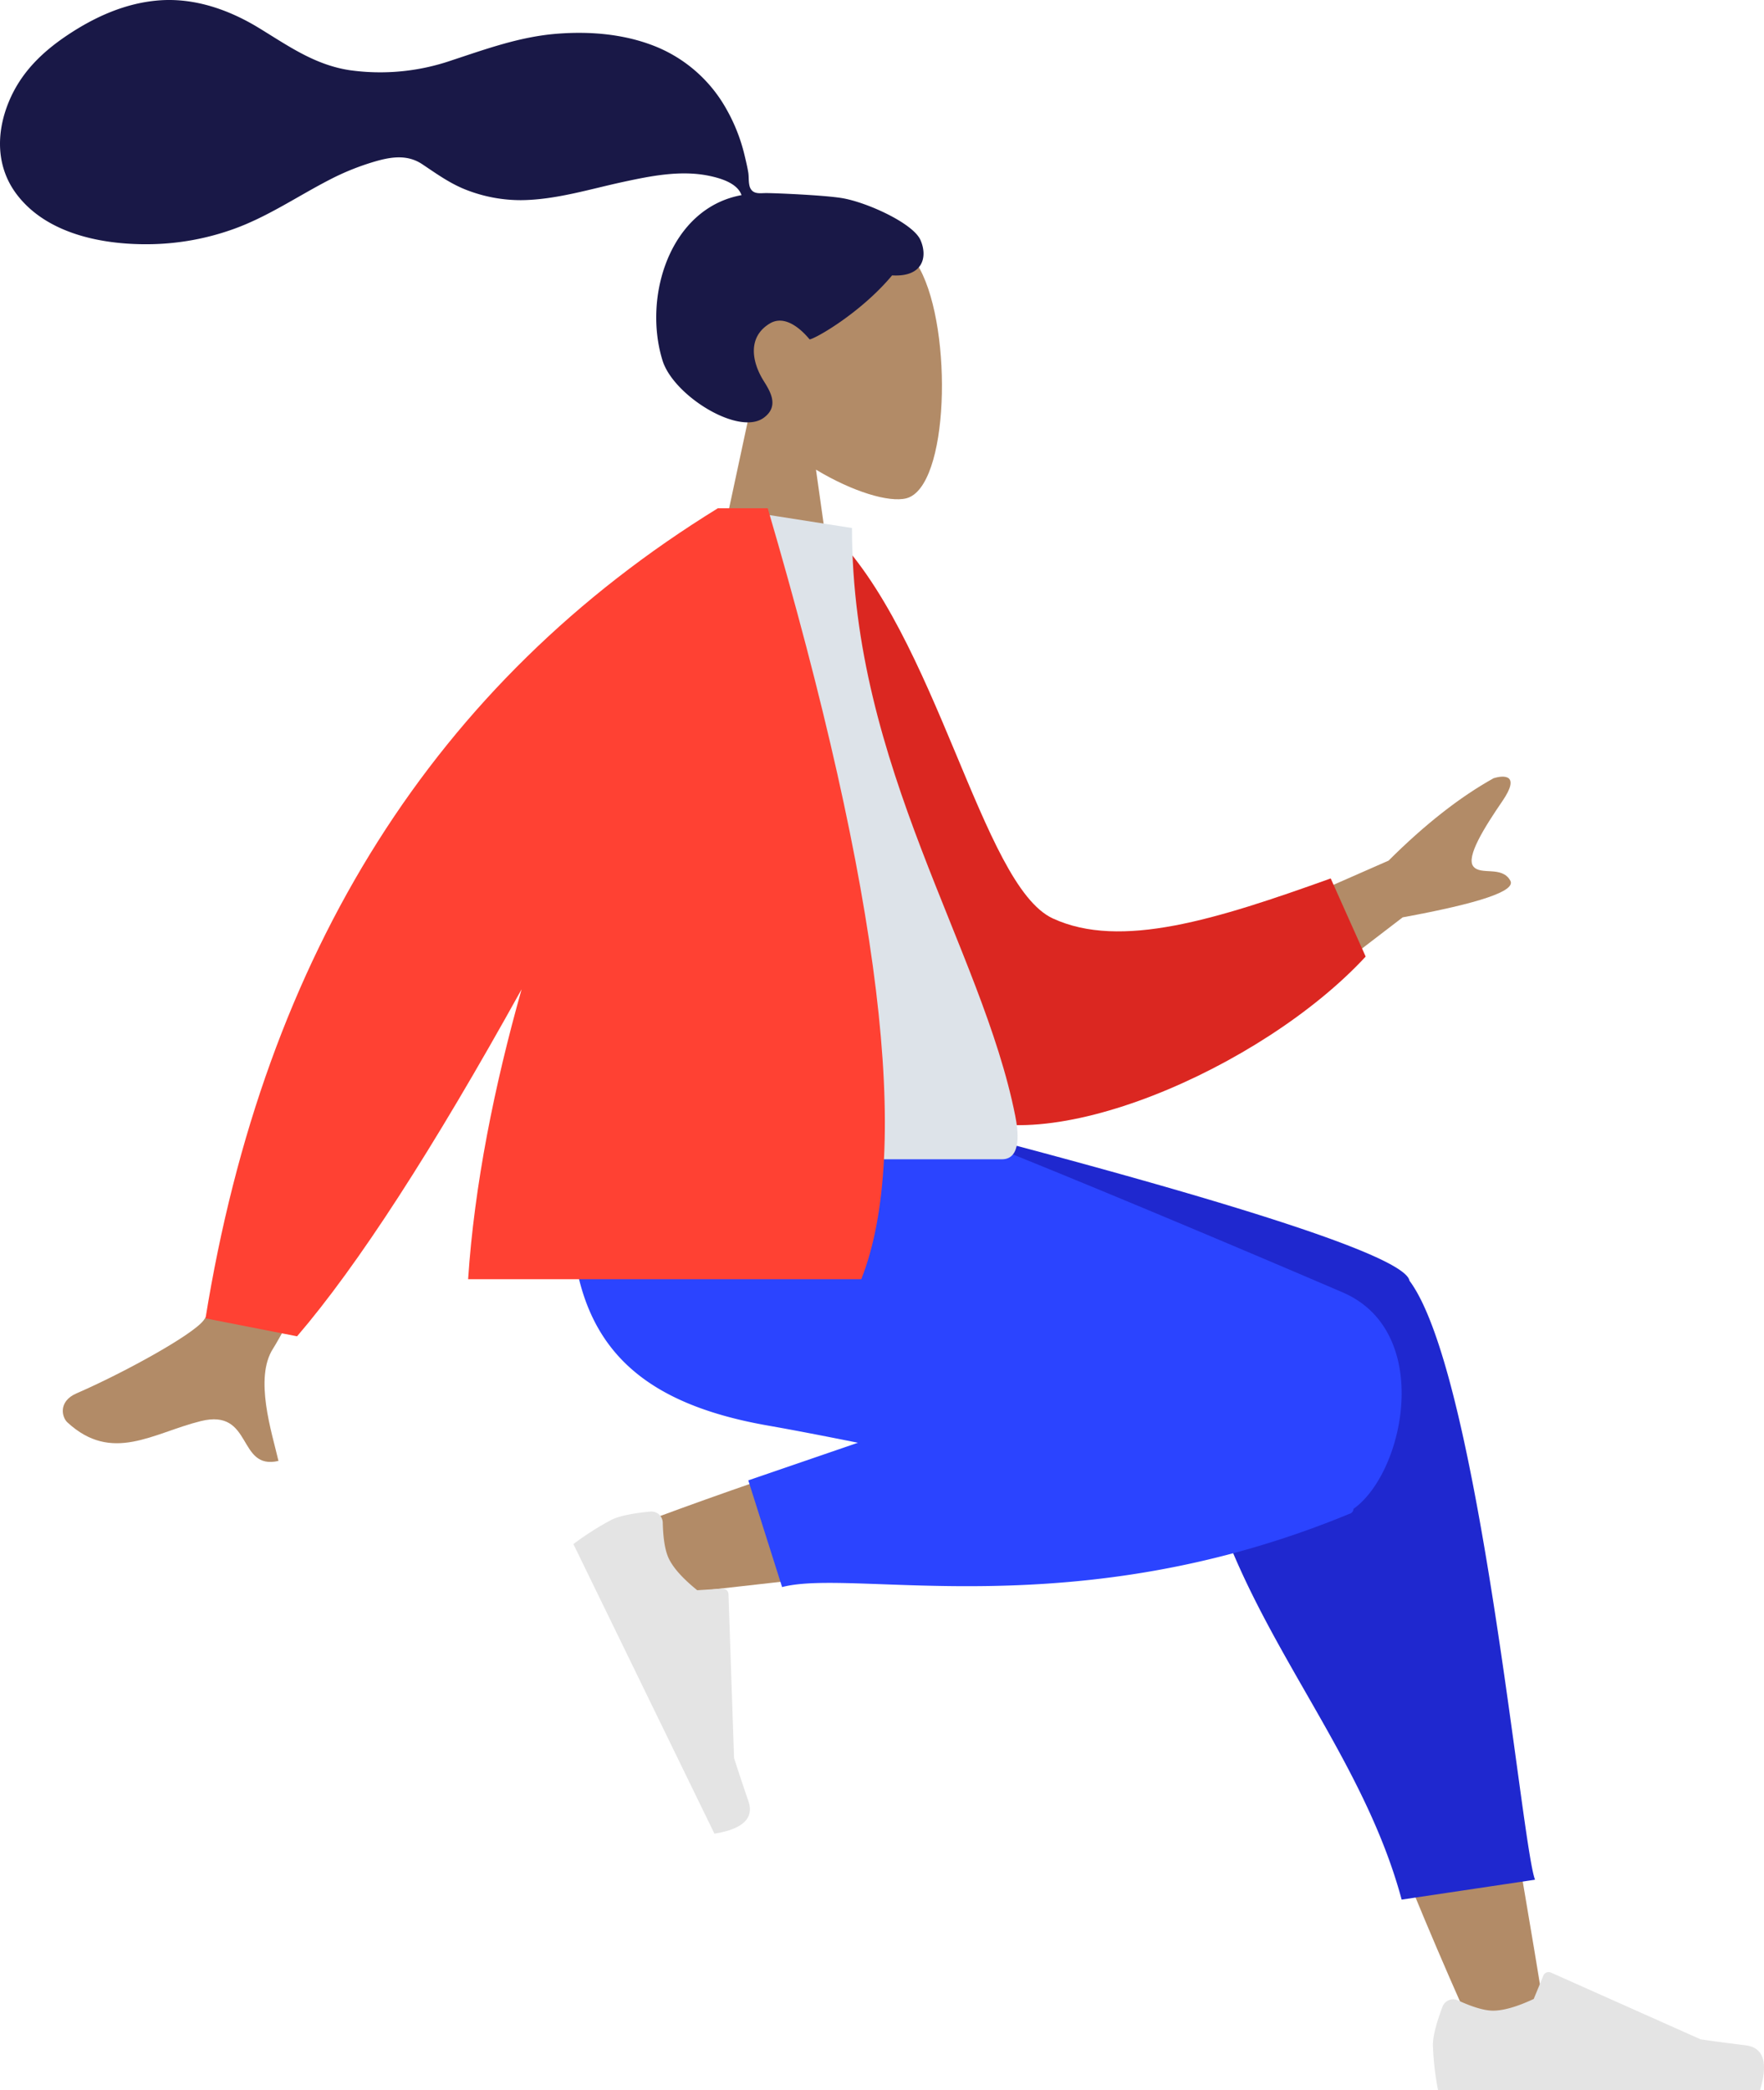 <svg id="humaaans_sitting-1" data-name="humaaans/sitting-1" xmlns="http://www.w3.org/2000/svg" width="377.385" height="447" viewBox="0 0 377.385 447">
  <g id="A-Human_Sitting" data-name="A-Human/Sitting" transform="translate(0)">
    <g id="Head_Front_Airy" data-name="Head/Front/Airy">
      <g id="Head" transform="translate(150.221 46.41)">
        <path id="Path_114" data-name="Path 114" d="M10.091,42.123c-5.628-6.606-9.437-14.7-8.8-23.772,1.834-26.137,38.217-20.387,45.294-7.2s6.236,46.653-2.91,49.011c-3.648.94-11.418-1.363-19.327-6.13l4.964,35.12H0Z" fill="#b28b67" fill-rule="evenodd"/>
      </g>
      <path id="hair" d="M180.1,42.362c-3.863-.634-14.265-1.069-16.183-1.069-1.226,0-2.554.28-3.28-.846-.595-.922-.377-2.481-.554-3.55-.206-1.243-.5-2.469-.795-3.693a37.544,37.544,0,0,0-3.9-9.9A30.44,30.44,0,0,0,140.96,10.238C134.13,7.3,126.4,6.629,119.054,7.225c-7.862.637-14.979,3.233-22.4,5.675a46.95,46.95,0,0,1-21.881,2.107C67.317,13.862,61.685,9.822,55.4,5.987,48.961,2.062,41.6-.506,34,.084c-7.1.551-13.649,3.484-19.523,7.4-5.5,3.666-10.029,8.076-12.589,14.283C-.87,28.445-.868,35.774,3.661,41.675c6.564,8.553,18.75,10.765,28.888,10.545a55.194,55.194,0,0,0,17.16-3.145c7.383-2.6,13.764-7,20.671-10.57a53.791,53.791,0,0,1,10.1-4.044c3.408-.963,6.765-1.4,9.851.655,3.264,2.178,6.19,4.318,9.924,5.681a32.006,32.006,0,0,0,11.194,2.01c7.426-.057,14.747-2.371,21.96-3.921,5.882-1.264,12.175-2.523,18.172-1.308,2.5.507,6.157,1.554,7.061,4.154-15.211,2.757-21.185,21.568-16.9,35.378,2.314,7.453,16.226,16.166,21.636,12.248,3.427-2.482,1.346-5.741,0-7.893-2.578-4.12-3.461-9.412,1.311-12.281,4.115-2.474,8.443,3.4,8.524,3.394,1.131-.089,10.9-5.617,17.639-13.683,6.643.394,7.651-3.986,6.065-7.569S185.437,43.237,180.1,42.362Z" transform="translate(0 0)" fill="#191847" fill-rule="evenodd"/>
    </g>
    <g id="Bottom_Sitting_Sweat-Pants" data-name="Bottom/Sitting/Sweat-Pants" transform="translate(122.131 236.934)">
      <path id="Skin" d="M186.092,159.373c-15.648-34.634-26.965-64.792-31.508-80.7-7.778-27.244-13.695-51.218-15.19-60.171-3.566-21.349,27.433-22.592,31.53-11.982,6.2,16.059,17.028,68.822,30.037,148.518ZM4.58,50.681c14.357-5.675,64.636-23.435,88.886-28.459,6.968-1.444,13.722-2.785,20.072-4,18.874-3.6,28.653,30.446,10.475,33.062C78.742,57.8,14.563,64.53,9.071,65.285,1.374,66.344-4.443,54.248,4.58,50.681Z" transform="translate(7.497 39.285)" fill="#b28b67" fill-rule="evenodd"/>
      <path id="Leg-Back" d="M77.66,48.14,0,8.606V0H9.236q112.7,28.717,115.178,36.808.027.087.049.174.057.074.112.15c14.89,20.478,23.807,120.45,26.734,127.936l-28.532,4.257C111.861,128.852,76.943,100.658,77.87,52.185A15.88,15.88,0,0,1,77.66,48.14Z" transform="translate(54.959 0)" fill="#1f28cf" fill-rule="evenodd"/>
      <path id="Leg-Front" d="M61.411,71.618c-7.106-1.422-13.649-2.692-19.248-3.674C6,61.6-4.551,42.241,1.685,0H68.322c10.885,3.127,67.456,26.85,96.807,39.468,19.426,8.351,13.3,38.457,2.3,46.292a1.074,1.074,0,0,1-.61.953C107.643,111.24,60.827,98.371,45.189,102.483L37.955,79.664Z" transform="translate(0 0)" fill="#2b44ff" fill-rule="evenodd"/>
      <g id="Accessories_Shoe_Flat-Sneaker" data-name="Accessories/Shoe/Flat-Sneaker" transform="matrix(0.438, 0.899, -0.899, 0.438, 22.75, 81.247)">
        <path id="shoe" d="M2.05,7.413Q0,12.884,0,15.6a61.282,61.282,0,0,0,1.1,9.641H69.985q2.685-8.877-3.1-9.585t-9.611-1.278L25.257.106a1.221,1.221,0,0,0-1.613.618L23.63.756,21.572,5.748q-5.355,2.5-8.7,2.5-2.72,0-7.514-2.2h0a2.443,2.443,0,0,0-3.238,1.2Q2.08,7.332,2.05,7.413Z" transform="translate(0 0)" fill="#e4e4e4" fill-rule="evenodd"/>
      </g>
      <g id="Accessories_Shoe_Flat-Sneaker-2" data-name="Accessories/Shoe/Flat-Sneaker" transform="translate(184.418 184.824)">
        <path id="shoe-2" data-name="shoe" d="M2.05,7.413Q0,12.884,0,15.6a61.282,61.282,0,0,0,1.1,9.641H69.985q2.685-8.877-3.1-9.585t-9.611-1.278L25.257.106a1.221,1.221,0,0,0-1.613.618L23.63.756,21.572,5.748q-5.355,2.5-8.7,2.5-2.72,0-7.514-2.2h0a2.443,2.443,0,0,0-3.238,1.2Q2.08,7.332,2.05,7.413Z" transform="translate(0 0)" fill="#e4e4e4" fill-rule="evenodd"/>
      </g>
    </g>
    <g id="Body_Jacket-2" data-name="Body/Jacket-2" transform="translate(13.434 108.697)">
      <path id="Skin-2" data-name="Skin" d="M239.377,37.393l44.254-19.435Q295.259,6.371,306.088.344C308.247-.343,311.935-.551,308,5.2s-7.816,11.97-6.243,13.984,6.127-.209,7.926,3.067q1.8,3.276-23.033,7.837L253.508,55.5ZM60.465,42.746l25.027,4.966Q47.739,118.069,45,122.29c-4.109,6.332-.275,17.937,1.141,24.049-8.885,2.068-5.381-11.3-16.625-8.513-10.263,2.549-18.964,9.089-28.534.268-1.177-1.084-2.038-4.474,1.974-6.213,9.994-4.331,24.759-12.442,27.153-15.591Q35.005,109.85,60.465,42.746Z" transform="translate(0 57.402)" fill="#b28b67" fill-rule="evenodd"/>
      <path id="Coat-Back" d="M0,2.725,10.363,0c24.86,20.224,38.883,72.809,54.773,78.542,15.023,5.42,34.924-2.838,58.489-13.7l8.907,15.995C112.518,106.686,67.194,131.01,47.1,121.146,14.965,105.375,2.158,40.127,0,2.725Z" transform="translate(153.75 3.798) rotate(5)" fill="#db2721" fill-rule="evenodd"/>
      <path id="Shirt" d="M0,139.23H93.444c4.27,0,3.465-6.166,2.848-9.277C89.169,94.046,61.36,55.339,61.36,4.227L34.407,0C12.112,35.856,4.4,80,0,139.23Z" transform="translate(107.475 0)" fill="#dde3e9" fill-rule="evenodd"/>
      <path id="Coat-Front" d="M67.622,102.875Q39.049,154.417,19.587,177.09L0,173.254Q18.925,55.883,109.61,0h10.672q36.3,123.725,20.012,164.877H56.18c1.331-20.074,5.6-41.3,11.442-62Z" transform="translate(30.533 0)" fill="#ff4133" fill-rule="evenodd"/>
    </g>
  </g>
</svg>
